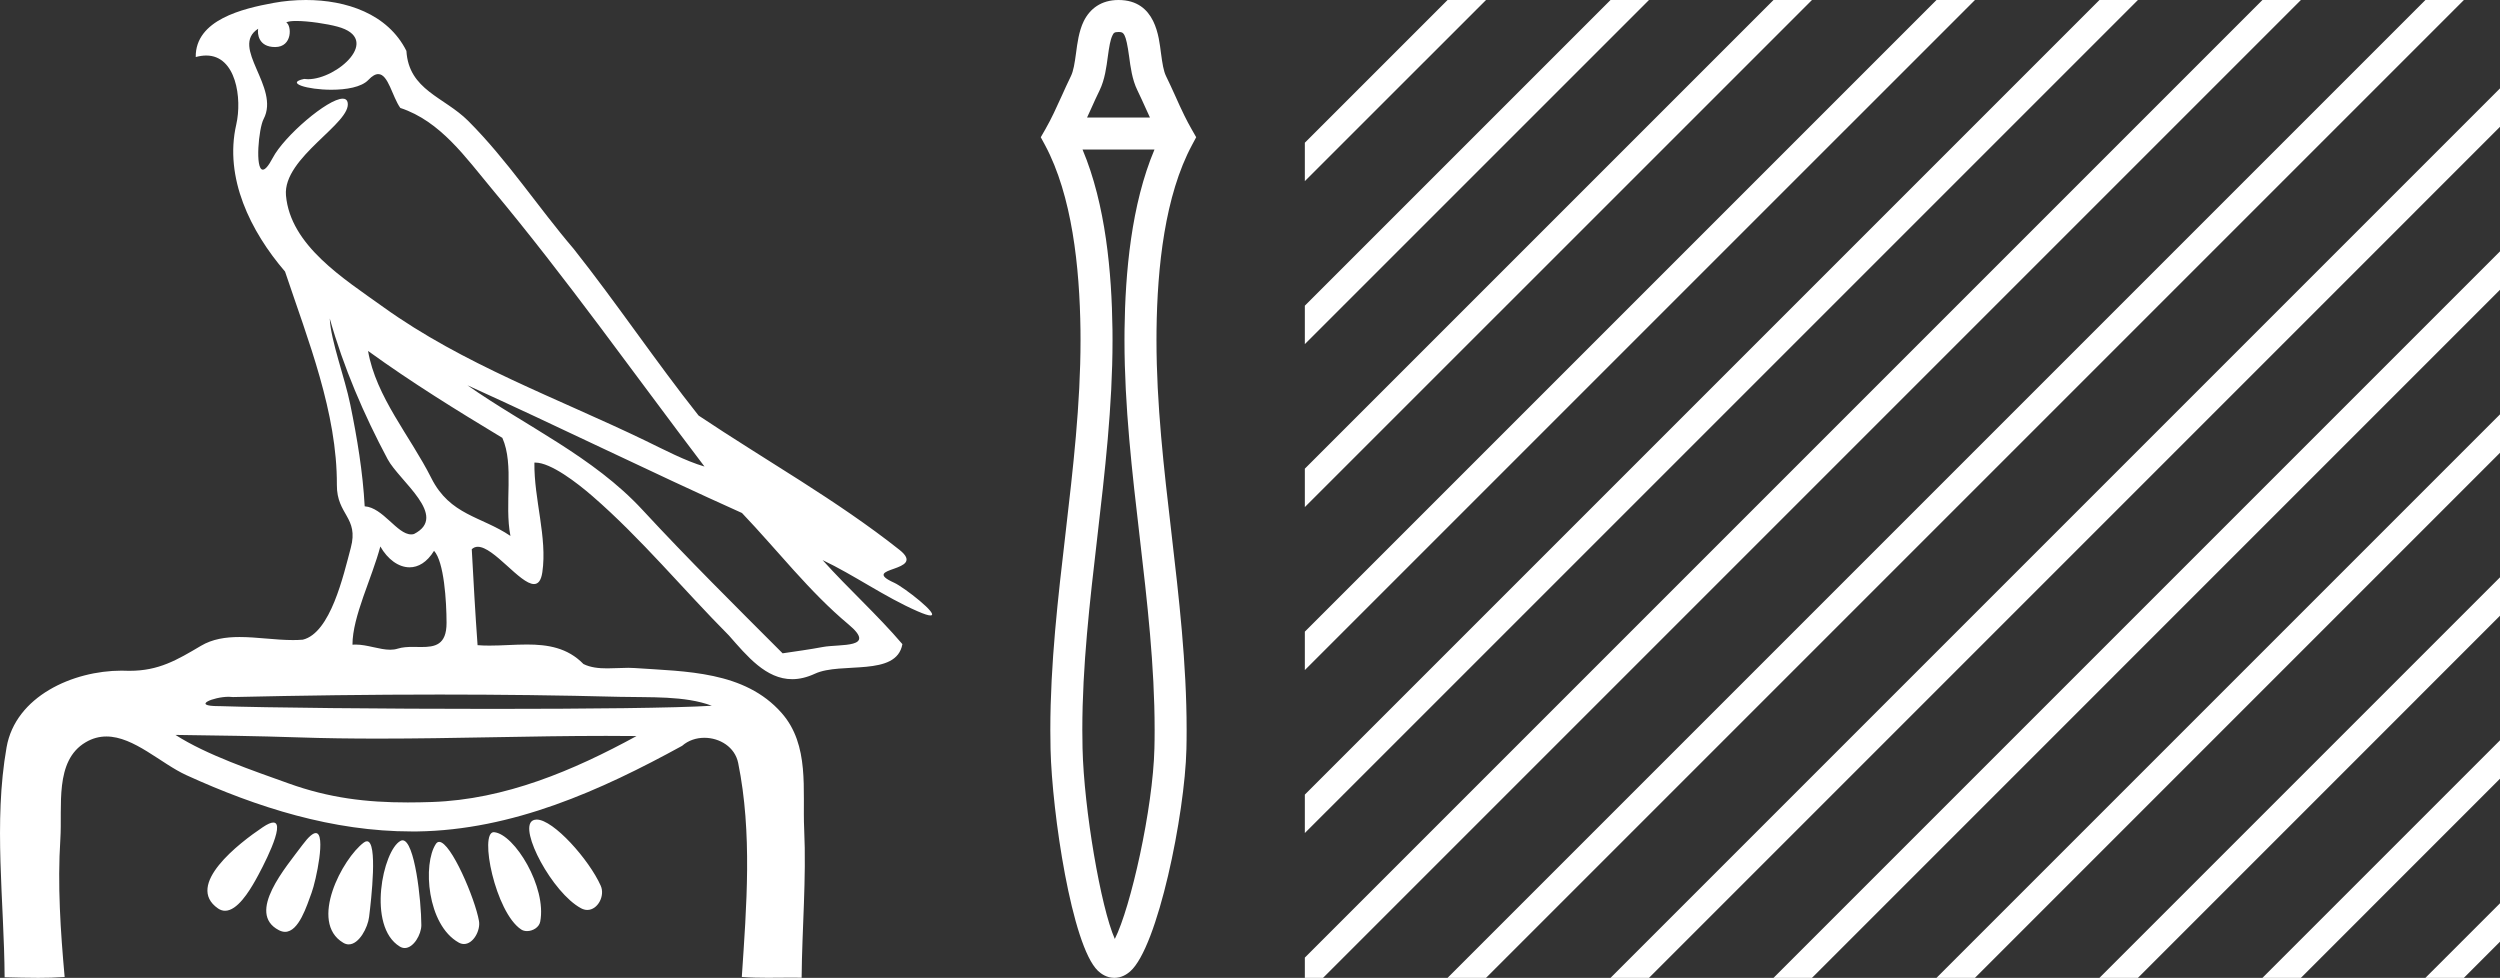 <?xml version="1.0" encoding="UTF-8" standalone="no"?>
<svg
   width="46.019"
   height="18.0"
   version="1.1"
   id="svg8"
   sodipodi:docname="biknebuaa.svg"
   inkscape:version="1.1.1 (3bf5ae0d25, 2021-09-20)"
   xmlns:inkscape="http://www.inkscape.org/namespaces/inkscape"
   xmlns:sodipodi="http://sodipodi.sourceforge.net/DTD/sodipodi-0.dtd"
   xmlns="http://www.w3.org/2000/svg"
   xmlns:svg="http://www.w3.org/2000/svg">
  <rect width="100%" height="100%" fill="#333333" stroke="none"/>
  <defs
     id="defs12" />
  <sodipodi:namedview
     id="namedview10"
     pagecolor="#ffffff"
     bordercolor="#666666"
     borderopacity="1.0"
     inkscape:pageshadow="2"
     inkscape:pageopacity="0.0"
     inkscape:pagecheckerboard="0"
     showgrid="false"
     inkscape:zoom="29.87872"
     inkscape:cx="23.009687"
     inkscape:cy="8.9863288"
     inkscape:window-width="1920"
     inkscape:window-height="1001"
     inkscape:window-x="-9"
     inkscape:window-y="-9"
     inkscape:window-maximized="1"
     inkscape:current-layer="svg8" />
  <path
     d="M 5.454 0.386 C 5.675 0.386 6.02 0.438 6.211 0.49 C 7.043 0.713 6.206 1.458 5.67 1.458 C 5.646 1.458 5.621 1.456 5.598 1.453 L 5.598 1.453 C 5.245 1.527 5.657 1.652 6.1 1.652 C 6.372 1.652 6.655 1.605 6.781 1.471 C 6.853 1.395 6.912 1.364 6.963 1.364 C 7.148 1.364 7.221 1.781 7.369 1.987 C 8.11 2.232 8.572 2.9 9.051 3.473 C 10.428 5.123 11.668 6.878 12.968 8.588 C 12.611 8.483 12.225 8.278 11.871 8.107 C 10.25 7.325 8.524 6.707 7.057 5.653 C 6.325 5.128 5.345 4.519 5.264 3.597 C 5.203 2.895 6.491 2.26 6.398 1.88 C 6.387 1.836 6.355 1.816 6.309 1.816 C 6.034 1.816 5.231 2.504 5.02 2.907 C 4.939 3.061 4.88 3.123 4.838 3.123 C 4.692 3.123 4.761 2.366 4.852 2.192 C 5.163 1.604 4.224 0.868 4.752 0.529 L 4.752 0.529 C 4.736 0.617 4.754 0.866 5.064 0.866 C 5.389 0.866 5.369 0.466 5.269 0.413 C 5.301 0.394 5.368 0.386 5.454 0.386 ZM 6.07 5.863 C 6.324 6.762 6.696 7.629 7.135 8.452 C 7.352 8.858 8.266 9.502 7.62 9.83 C 7.603 9.835 7.586 9.837 7.568 9.837 C 7.311 9.837 7.049 9.342 6.713 9.32 C 6.679 8.694 6.575 8.065 6.448 7.447 C 6.345 6.942 6.088 6.271 6.07 5.863 ZM 6.775 6.46 L 6.775 6.46 C 7.57 7.036 8.406 7.553 9.247 8.06 C 9.469 8.557 9.281 9.282 9.396 9.865 C 8.858 9.502 8.284 9.487 7.939 8.799 C 7.554 8.033 6.92 7.305 6.775 6.46 ZM 7.001 10.059 C 7.135 10.295 7.336 10.443 7.539 10.443 C 7.699 10.443 7.859 10.352 7.99 10.139 C 8.175 10.344 8.219 11.065 8.22 11.464 C 8.221 11.875 8.005 11.91 7.754 11.91 C 7.704 11.91 7.652 11.908 7.599 11.908 C 7.503 11.908 7.407 11.913 7.321 11.94 C 7.277 11.954 7.231 11.96 7.183 11.96 C 6.986 11.96 6.76 11.865 6.547 11.865 C 6.527 11.865 6.507 11.866 6.488 11.867 C 6.488 11.348 6.847 10.642 7.001 10.059 ZM 8.604 7.092 C 10.295 7.858 11.963 8.682 13.658 9.443 C 14.306 10.122 14.897 10.891 15.617 11.492 C 16.156 11.942 15.463 11.85 15.144 11.91 C 14.9 11.956 14.652 11.989 14.406 12.026 C 13.536 11.155 12.661 10.288 11.826 9.385 C 10.917 8.403 9.681 7.847 8.604 7.092 ZM 8.092 12.785 C 9.197 12.785 10.303 12.798 11.408 12.827 C 11.964 12.841 12.605 12.804 13.103 12.991 C 12.445 13.033 10.799 13.049 9.061 13.049 C 7.041 13.049 4.897 13.027 4.041 12.998 C 4.035 12.998 4.03 12.998 4.024 12.998 C 3.515 12.998 3.927 12.826 4.212 12.826 C 4.239 12.826 4.264 12.828 4.288 12.831 C 5.555 12.802 6.823 12.785 8.092 12.785 ZM 3.23 13.528 C 3.98 13.538 4.731 13.548 5.481 13.573 C 5.975 13.59 6.469 13.596 6.963 13.596 C 8.361 13.596 9.759 13.546 11.155 13.546 C 11.343 13.546 11.53 13.547 11.717 13.549 C 10.556 14.183 9.296 14.718 7.951 14.763 C 7.799 14.768 7.651 14.771 7.506 14.771 C 6.746 14.771 6.063 14.691 5.31 14.42 C 4.654 14.184 3.804 13.897 3.23 13.528 ZM 9.879 15.086 C 9.85 15.086 9.824 15.093 9.801 15.107 C 9.545 15.265 10.169 16.437 10.696 16.719 C 10.735 16.74 10.774 16.75 10.811 16.75 C 11.003 16.75 11.141 16.49 11.058 16.304 C 10.844 15.824 10.188 15.086 9.879 15.086 ZM 5.031 15.141 C 4.989 15.141 4.926 15.167 4.837 15.227 C 4.405 15.516 3.394 16.294 4.014 16.723 C 4.057 16.752 4.1 16.765 4.143 16.765 C 4.367 16.765 4.585 16.411 4.699 16.209 C 4.818 15.999 5.273 15.141 5.031 15.141 ZM 9.09 15.318 C 8.817 15.318 9.117 16.794 9.593 17.109 C 9.624 17.13 9.662 17.139 9.702 17.139 C 9.808 17.139 9.924 17.07 9.944 16.966 C 10.067 16.329 9.471 15.356 9.098 15.319 C 9.096 15.318 9.093 15.318 9.09 15.318 ZM 5.813 15.335 C 5.762 15.335 5.684 15.397 5.569 15.551 C 5.267 15.959 4.526 16.807 5.133 17.122 C 5.173 17.143 5.211 17.153 5.247 17.153 C 5.501 17.153 5.647 16.674 5.736 16.433 C 5.818 16.21 6.005 15.335 5.813 15.335 ZM 8.084 15.497 C 8.061 15.497 8.041 15.509 8.024 15.534 C 7.779 15.902 7.86 17.025 8.445 17.351 C 8.477 17.369 8.51 17.377 8.541 17.377 C 8.713 17.377 8.847 17.127 8.817 16.954 C 8.746 16.544 8.3 15.497 8.084 15.497 ZM 6.755 15.486 C 6.738 15.486 6.719 15.493 6.697 15.509 C 6.306 15.8 5.68 16.975 6.318 17.354 C 6.353 17.375 6.386 17.384 6.419 17.384 C 6.61 17.384 6.77 17.075 6.794 16.88 C 6.835 16.546 6.956 15.486 6.755 15.486 ZM 7.41 15.468 C 7.397 15.468 7.385 15.472 7.372 15.479 C 7.048 15.652 6.752 17.051 7.358 17.423 C 7.389 17.442 7.42 17.451 7.45 17.451 C 7.614 17.451 7.756 17.199 7.756 17.03 C 7.754 16.57 7.633 15.468 7.41 15.468 ZM 5.632 0.0 C 5.427 0.0 5.224 0.019 5.034 0.054 C 4.467 0.158 3.594 0.365 3.603 1.05 C 3.673 1.031 3.737 1.022 3.796 1.022 C 4.346 1.022 4.459 1.811 4.349 2.292 C 4.124 3.273 4.61 4.257 5.247 4.999 C 5.672 6.268 6.207 7.594 6.201 8.927 C 6.198 9.483 6.609 9.519 6.457 10.085 C 6.321 10.595 6.084 11.651 5.574 11.775 C 5.514 11.78 5.453 11.782 5.392 11.782 C 5.069 11.782 4.729 11.726 4.408 11.726 C 4.154 11.726 3.911 11.762 3.699 11.888 C 3.254 12.152 2.92 12.348 2.387 12.348 C 2.364 12.348 2.341 12.347 2.317 12.347 C 2.291 12.346 2.265 12.345 2.239 12.345 C 1.344 12.345 0.286 12.817 0.121 13.756 C -0.123 15.147 0.077 16.583 0.085 17.989 C 0.29 17.994 0.497 18 0.703 18 C 0.866 18 1.028 17.996 1.19 17.984 C 1.114 17.14 1.057 16.29 1.111 15.445 C 1.15 14.844 0.998 14.005 1.576 13.664 C 1.704 13.588 1.832 13.557 1.959 13.557 C 2.465 13.557 2.964 14.056 3.431 14.269 C 4.737 14.865 6.128 15.305 7.578 15.305 C 7.611 15.305 7.644 15.305 7.678 15.305 C 9.434 15.28 11.053 14.554 12.556 13.729 C 12.671 13.628 12.818 13.581 12.966 13.581 C 13.247 13.581 13.528 13.75 13.588 14.044 C 13.85 15.336 13.742 16.676 13.655 17.983 C 13.812 17.996 13.97 17.999 14.128 17.999 C 14.284 17.999 14.441 17.996 14.597 17.996 C 14.65 17.996 14.703 17.997 14.756 17.998 C 14.764 17.087 14.845 16.175 14.803 15.265 C 14.77 14.544 14.91 13.715 14.386 13.122 C 13.706 12.351 12.623 12.362 11.682 12.297 C 11.644 12.294 11.605 12.293 11.565 12.293 C 11.44 12.293 11.308 12.303 11.179 12.303 C 11.022 12.303 10.87 12.288 10.74 12.223 C 10.446 11.921 10.081 11.864 9.701 11.864 C 9.472 11.864 9.238 11.884 9.011 11.884 C 8.937 11.884 8.863 11.882 8.791 11.876 C 8.748 11.288 8.716 10.699 8.684 10.11 C 8.717 10.079 8.754 10.065 8.795 10.065 C 9.089 10.065 9.575 10.751 9.829 10.751 C 9.905 10.751 9.96 10.691 9.983 10.534 C 10.077 9.892 9.828 9.191 9.837 8.516 C 9.842 8.515 9.848 8.515 9.853 8.515 C 10.138 8.515 10.619 8.884 10.906 9.133 C 11.804 9.912 12.575 10.85 13.419 11.699 C 13.753 12.079 14.1 12.502 14.582 12.502 C 14.712 12.502 14.851 12.471 15.002 12.401 C 15.483 12.178 16.502 12.466 16.611 11.857 C 16.149 11.316 15.617 10.839 15.142 10.31 L 15.142 10.31 C 15.72 10.584 16.285 10.988 16.888 11.251 C 17.013 11.306 17.089 11.329 17.127 11.329 C 17.309 11.329 16.639 10.808 16.46 10.727 C 15.795 10.427 17.084 10.539 16.558 10.122 C 15.403 9.207 14.092 8.474 12.859 7.649 C 12.068 6.651 11.353 5.582 10.56 4.581 C 9.899 3.807 9.338 2.945 8.618 2.225 C 8.175 1.783 7.525 1.66 7.481 0.937 C 7.138 0.252 6.37 0.0 5.632 0.0 Z"
     style="fill:#ffffff;stroke:none"
     id="path2" />
  <path
     d="M 20.619 17.445 C 20.619 17.445 20.619 17.445 20.618 17.445 L 20.618 17.445 C 20.618 17.445 20.618 17.445 20.618 17.445 L 20.618 17.445 C 20.619 17.445 20.619 17.445 20.619 17.445 ZM 20.415 17.439 C 20.415 17.439 20.415 17.44 20.415 17.44 L 20.415 17.44 C 20.415 17.44 20.415 17.44 20.415 17.44 C 20.415 17.44 20.415 17.44 20.415 17.439 ZM 21.168 2.164 L 20.01 2.164 L 20.01 2.164 C 20.035 2.109 20.06 2.055 20.084 2.002 L 20.084 2.002 C 20.138 1.882 20.188 1.77 20.241 1.663 L 20.241 1.663 C 20.338 1.465 20.368 1.223 20.391 1.051 L 20.391 1.051 C 20.418 0.856 20.438 0.732 20.478 0.651 L 20.478 0.651 C 20.499 0.607 20.512 0.589 20.589 0.589 C 20.681 0.589 20.724 0.594 20.786 1.051 L 20.786 1.051 C 20.809 1.223 20.839 1.465 20.937 1.663 L 20.937 1.663 L 20.937 1.663 C 20.989 1.77 21.04 1.882 21.094 2.002 L 21.094 2.002 C 21.118 2.055 21.142 2.109 21.168 2.164 ZM 19.927 2.753 L 19.927 2.753 L 19.927 2.753 C 19.927 2.753 19.927 2.753 19.927 2.753 ZM 21.254 13.434 C 21.254 13.495 21.254 13.555 21.253 13.616 L 21.253 13.616 C 21.253 13.669 21.252 13.723 21.25 13.776 L 21.25 13.776 C 21.224 14.884 20.812 16.709 20.521 17.284 L 20.521 17.284 C 20.263 16.701 19.953 14.893 19.927 13.776 L 19.927 13.776 L 19.927 13.776 C 19.924 13.662 19.923 13.548 19.923 13.434 C 19.923 12.258 20.06 11.081 20.199 9.885 L 20.199 9.885 C 20.337 8.693 20.479 7.481 20.479 6.26 C 20.479 6.197 20.478 6.135 20.478 6.072 L 20.478 6.072 C 20.465 5.022 20.354 3.766 19.927 2.753 L 19.927 2.753 L 21.251 2.753 L 21.251 2.753 C 20.823 3.766 20.713 5.022 20.7 6.072 L 20.7 6.072 L 20.7 6.072 C 20.699 6.135 20.699 6.197 20.699 6.26 C 20.699 7.481 20.84 8.693 20.979 9.885 C 21.118 11.081 21.254 12.258 21.254 13.434 ZM 22.019 2.526 L 21.938 2.384 C 21.89 2.301 21.845 2.215 21.802 2.128 L 21.802 2.128 C 21.742 2.007 21.687 1.884 21.631 1.759 L 21.631 1.759 C 21.577 1.641 21.523 1.52 21.465 1.403 L 21.465 1.403 L 21.465 1.403 C 21.418 1.308 21.397 1.172 21.37 0.972 L 21.37 0.972 C 21.333 0.701 21.281 4.423672329247557E-8 20.589 1.3966712522381758E-8 C 20.269 0.0 20.062 0.162 19.949 0.39 L 19.949 0.39 C 19.858 0.576 19.83 0.807 19.808 0.972 L 19.808 0.972 C 19.781 1.172 19.759 1.308 19.712 1.403 L 19.712 1.403 L 19.712 1.403 C 19.655 1.52 19.6 1.641 19.547 1.759 L 19.547 1.759 C 19.449 1.975 19.355 2.184 19.24 2.384 L 19.158 2.526 L 19.236 2.67 C 19.734 3.599 19.874 4.914 19.889 6.079 L 19.889 6.079 L 19.889 6.079 C 19.889 6.14 19.89 6.2 19.89 6.261 C 19.89 7.441 19.753 8.619 19.614 9.816 L 19.614 9.816 C 19.475 11.007 19.334 12.217 19.334 13.435 C 19.334 13.553 19.335 13.672 19.338 13.79 L 19.338 13.79 C 19.366 14.962 19.728 17.404 20.209 17.869 L 20.209 17.869 C 20.271 17.928 20.373 18 20.513 18 C 20.642 18 20.74 17.937 20.801 17.884 L 20.801 17.884 C 21.313 17.44 21.811 14.985 21.839 13.79 L 21.839 13.79 L 21.839 13.79 C 21.841 13.734 21.842 13.679 21.842 13.623 L 21.842 13.623 C 21.843 13.561 21.843 13.498 21.843 13.435 C 21.843 12.217 21.702 11.007 21.564 9.816 C 21.424 8.619 21.288 7.441 21.288 6.261 C 21.288 6.2 21.288 6.14 21.289 6.079 L 21.289 6.079 C 21.303 4.914 21.443 3.599 21.942 2.67 L 22.019 2.526 Z"
     style="fill:#ffffff;stroke:none"
     id="path4" />
  <path
     d="M 26.646 0.0 L 24.019 2.627 L 24.019 3.334 L 27.177 0.177 L 27.354 0.0 ZM 29.646 0.0 L 24.019 5.627 L 24.019 6.334 L 30.177 0.177 L 30.354 0.0 ZM 32.646 0.0 L 24.019 8.627 L 24.019 9.334 L 33.177 0.177 L 33.354 0.0 ZM 35.646 0.0 L 24.019 11.627 L 24.019 12.334 L 36.177 0.177 L 36.354 0.0 ZM 38.646 0.0 L 24.019 14.627 L 24.019 15.334 L 39.177 0.177 L 39.354 0.0 ZM 41.646 0.0 L 24.019 17.627 L 24.019 17.627 L 24.019 18.0 L 24.354 18.0 L 42.177 0.177 L 42.354 0.0 ZM 44.646 0.0 L 26.823 17.823 L 26.646 18.0 L 27.354 18.0 L 45.177 0.177 L 45.354 0.0 ZM 46.019 1.627 L 29.823 17.823 L 29.646 18.0 L 30.354 18.0 L 46.019 2.334 L 46.019 1.627 ZM 46.019 4.627 L 32.823 17.823 L 32.646 18.0 L 33.354 18.0 L 46.019 5.334 L 46.019 4.627 ZM 46.019 7.627 L 35.823 17.823 L 35.646 18.0 L 36.354 18.0 L 46.019 8.334 L 46.019 7.627 ZM 46.019 10.627 L 38.823 17.823 L 38.646 18.0 L 39.354 18.0 L 46.019 11.334 L 46.019 10.627 ZM 46.019 13.627 L 41.823 17.823 L 41.646 18.0 L 42.354 18.0 L 46.019 14.334 L 46.019 13.627 ZM 46.019 16.627 L 44.823 17.823 L 44.646 18.0 L 45.354 18.0 L 46.019 17.334 L 46.019 16.627 Z"
     style="fill:#ffffff;stroke:none"
     id="path6" />
</svg>
